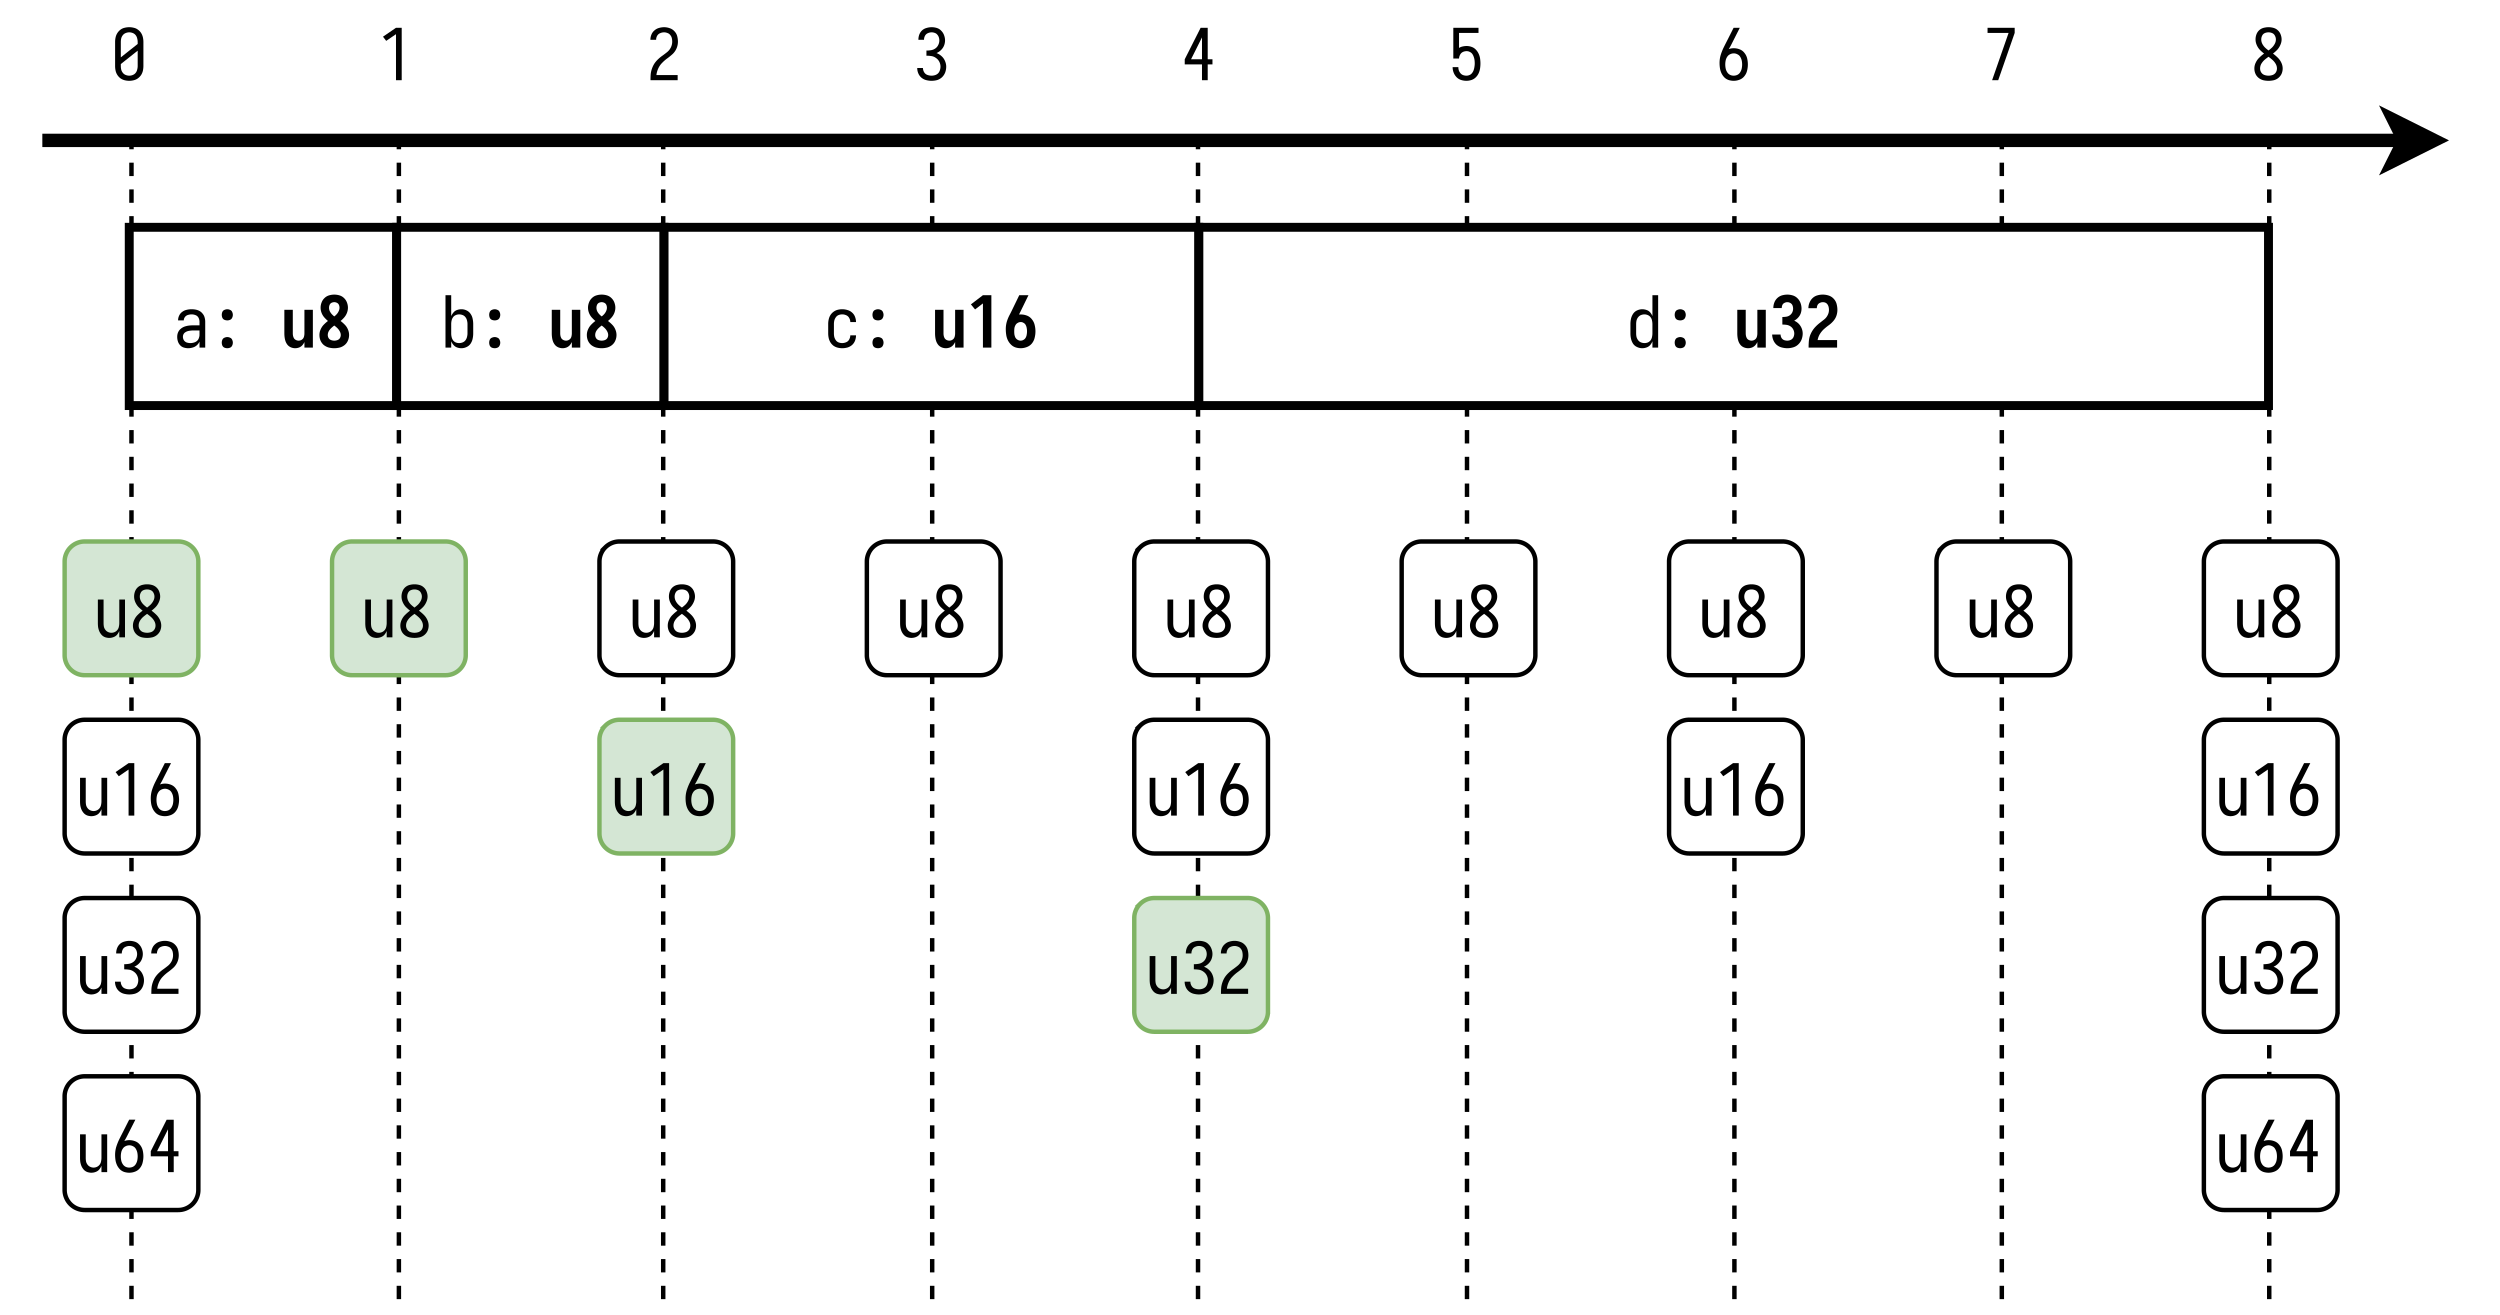 <svg xmlns="http://www.w3.org/2000/svg" xmlns:xlink="http://www.w3.org/1999/xlink" width="537.28" height="282.56" viewBox="0 0 402.96 211.92" version="1.2"><defs><symbol overflow="visible" id="c"><path d="M2.328.094c.238 0 .477-.04.719-.11.25-.07.469-.191.656-.359a1.74 1.74 0 00.438-.594V0h.921v-4.172c0-.226-.03-.453-.093-.672a1.52 1.52 0 00-.297-.593 1.677 1.677 0 00-.5-.454 2.07 2.07 0 00-.64-.234 3.732 3.732 0 00-.657-.063c-.273 0-.54.032-.797.094-.262.055-.5.164-.719.328-.218.157-.386.36-.5.61a1.728 1.728 0 00-.171.765h.921a.9.9 0 01.188-.546.888.888 0 01.484-.329c.196-.062.395-.093.594-.093.219 0 .43.043.64.125a.916.916 0 01.47.421c.1.2.156.415.156.641v.578H3.094c-.242 0-.48.016-.719.047-.23.031-.46.09-.688.172-.218.086-.421.21-.609.375-.18.156-.312.352-.406.578-.086.219-.125.45-.125.688 0 .242.035.48.11.718.07.23.19.438.359.625.164.18.363.305.593.375.227.07.47.11.72.11zm.344-.828c-.2 0-.399-.032-.594-.094a.932.932 0 01-.453-.36 1.073 1.073 0 01-.156-.562.9.9 0 01.093-.406.81.81 0 01.282-.313 1.56 1.56 0 01.39-.187c.145-.04.286-.067.422-.078.145-.02.29-.032.438-.032H4.14v.704c0 .18-.04.359-.11.546-.062.18-.168.329-.312.454a1.37 1.37 0 01-.5.25 1.947 1.947 0 01-.547.078zm0 0"/></symbol><symbol overflow="visible" id="d"><path d="M2.875-4.39c.156 0 .305-.032.453-.094a.613.613 0 00.328-.329 1.045 1.045 0 000-.938.566.566 0 00-.328-.327 1.045 1.045 0 00-.453-.11c-.156 0-.313.04-.469.11a.613.613 0 00-.328.328 1.148 1.148 0 00-.094.453c0 .168.032.328.094.484a.67.67 0 00.328.329c.156.062.313.093.469.093zm0 4.484c.156 0 .305-.032.453-.094a.613.613 0 00.328-.328 1.045 1.045 0 000-.938.566.566 0 00-.328-.328 1.045 1.045 0 00-.453-.11c-.156 0-.313.04-.469.11a.613.613 0 00-.328.328 1.148 1.148 0 00-.094.454c0 .167.032.328.094.484A.67.67 0 002.406 0c.156.063.313.094.469.094zm0 0"/></symbol><symbol overflow="visible" id="h"><path d="M3.25.094c.29 0 .566-.063.828-.188.27-.125.488-.304.656-.547.164-.25.274-.515.329-.796a3.94 3.94 0 00.093-.86v-1.5c0-.289-.031-.578-.093-.86a2.086 2.086 0 00-.329-.78A1.577 1.577 0 004.078-6a1.902 1.902 0 00-.828-.188c-.242 0-.477.043-.703.125a1.239 1.239 0 00-.563.391c-.156.18-.28.375-.375.594v-3.375H.688V0h.921v-1.031c.094.23.22.433.375.61.157.179.344.308.563.39.226.082.46.125.703.125zm-.36-.828c-.199 0-.386-.036-.562-.11a1.093 1.093 0 01-.437-.36 1.578 1.578 0 01-.22-.53 2.508 2.508 0 01-.062-.563v-1.5c0-.187.02-.375.063-.562.039-.188.113-.36.219-.516a.979.979 0 01.437-.36c.176-.081.363-.124.563-.124.187 0 .375.039.562.109.188.074.336.188.453.344.125.156.207.336.25.531.051.188.078.383.078.578v1.5c0 .188-.027.383-.078.578a1.38 1.38 0 01-.25.532.993.993 0 01-.453.343c-.187.074-.375.11-.562.11zm0 0"/></symbol><symbol overflow="visible" id="i"><path d="M2.86.094c.28 0 .554-.04.828-.11.28-.082.53-.218.75-.406.218-.195.378-.43.484-.703.101-.281.156-.566.156-.86h-.922c0 .231-.058.45-.172.657a.93.93 0 01-.484.453 1.587 1.587 0 01-1.234.031.97.97 0 01-.438-.344 1.653 1.653 0 01-.25-.53 2.698 2.698 0 01-.062-.579v-1.5c0-.187.02-.375.062-.562.05-.196.133-.375.25-.532a.979.979 0 01.438-.359c.187-.07.382-.11.593-.11.22 0 .43.048.641.141a.946.946 0 01.484.453c.114.2.172.414.172.641h.922c0-.281-.055-.555-.156-.828a1.686 1.686 0 00-.484-.703 1.806 1.806 0 00-.75-.407 2.945 2.945 0 00-1.578-.031 1.888 1.888 0 00-.672.328c-.2.149-.368.329-.5.547-.125.211-.215.438-.266.688a3.303 3.303 0 00-.078.734v1.5c0 .242.023.485.078.735.05.242.14.468.265.687.133.219.301.406.5.563.208.148.43.25.672.312.239.063.489.094.75.094zm0 0"/></symbol><symbol overflow="visible" id="l"><path d="M2.5.094c.238 0 .473-.043.703-.125.227-.082.422-.211.578-.39.156-.177.274-.38.36-.61V0h.921v-8.453h-.921v3.375a2.013 2.013 0 00-.36-.594 1.243 1.243 0 00-.578-.39 2.085 2.085 0 00-.703-.125c-.281 0-.559.062-.828.187a1.53 1.53 0 00-.656.563c-.157.242-.266.5-.329.78-.062.282-.093.571-.093.86v1.5c0 .293.031.578.094.86.062.28.171.546.328.796.164.243.382.422.656.547.27.125.547.188.828.188zm.36-.828c-.188 0-.376-.036-.563-.11a1.081 1.081 0 01-.453-.344 1.544 1.544 0 01-.266-.53 2.698 2.698 0 01-.062-.579v-1.5c0-.195.02-.39.062-.578.05-.195.14-.375.266-.531.125-.157.273-.27.453-.344.187-.07.375-.11.562-.11.196 0 .383.044.563.126.176.074.32.195.437.359.114.156.188.328.22.516.038.187.062.375.062.562v1.5c0 .188-.024.375-.063.563a1.314 1.314 0 01-.219.53 1.148 1.148 0 01-.437.36c-.18.074-.367.11-.563.11zm0 0"/></symbol><symbol overflow="visible" id="o"><path d="M2.875.094c.25 0 .492-.032.734-.094a1.86 1.86 0 00.672-.313 2.14 2.14 0 00.516-.546 2.28 2.28 0 00.281-.688c.05-.25.078-.5.078-.75v-3.86c0-.25-.027-.491-.078-.734a2.288 2.288 0 00-.281-.703 1.913 1.913 0 00-.516-.547 1.634 1.634 0 00-.672-.312 2.912 2.912 0 00-.734-.094c-.25 0-.5.031-.75.094a1.732 1.732 0 00-.672.312 2.109 2.109 0 00-.781 1.25 3.303 3.303 0 00-.078.735v3.86c0 .25.023.5.078.75a2.097 2.097 0 00.781 1.234c.207.148.43.25.672.312.25.063.5.094.75.094zm0-.828c-.188 0-.375-.036-.563-.11a1.08 1.08 0 01-.468-.344 1.39 1.39 0 01-.266-.53 2.698 2.698 0 01-.062-.579v-.312l2.718-2.157v2.47c0 .187-.027.382-.078.577a1.26 1.26 0 01-.25.532 1.08 1.08 0 01-.469.343c-.18.074-.367.11-.562.11zm-1.36-2.954v-2.468c0-.196.02-.39.063-.578.05-.196.14-.375.266-.532.125-.156.281-.27.468-.343.188-.07.376-.11.563-.11.195 0 .383.04.563.11.187.074.343.187.468.343.125.157.207.336.25.532.051.187.078.382.078.578v.312zm0 0"/></symbol><symbol overflow="visible" id="p"><path d="M2.766 0h.921v-8.453h-.921L.672-7.016l.515.672 1.579-1.078zm0 0"/></symbol><symbol overflow="visible" id="q"><path d="M.688 0h4.375v-.828H1.64c.039-.363.14-.719.296-1.063.157-.343.364-.644.625-.906.258-.27.54-.515.844-.734.301-.219.586-.453.86-.703a2.749 2.749 0 00.843-1.985 3.34 3.34 0 00-.125-.906 1.772 1.772 0 00-.453-.781 1.737 1.737 0 00-.765-.485 2.67 2.67 0 00-.875-.156c-.282 0-.563.043-.844.125-.274.074-.516.211-.735.406a1.675 1.675 0 00-.484.688 2.148 2.148 0 00-.156.812h.922c0-.218.05-.425.156-.625a.943.943 0 01.484-.437c.207-.094.426-.14.657-.14.175 0 .351.038.53.109a.912.912 0 01.454.328c.125.148.207.312.25.5.04.18.063.367.063.562 0 .313-.07.617-.204.907a2.292 2.292 0 01-.562.734c-.242.2-.492.39-.75.578-.262.18-.508.375-.735.594a4.02 4.02 0 00-.609.703 3.822 3.822 0 00-.406.844 3.763 3.763 0 00-.203.906c-.024.312-.031.625-.031.937zm0 0"/></symbol><symbol overflow="visible" id="r"><path d="M2.89.094c.32 0 .63-.043.922-.125.29-.094.551-.25.782-.469.226-.227.394-.488.5-.781.101-.29.156-.594.156-.907 0-.312-.07-.617-.203-.921a2.096 2.096 0 00-.563-.782 2.415 2.415 0 00-.796-.484 2.46 2.46 0 00.703-.469 2.13 2.13 0 00.5-.718 2.28 2.28 0 00.171-.86c0-.281-.054-.555-.156-.828a1.917 1.917 0 00-.453-.719 1.57 1.57 0 00-.719-.453 2.857 2.857 0 00-.828-.125c-.273 0-.547.043-.828.125a1.724 1.724 0 00-.719.39c-.199.188-.351.419-.453.688-.094.262-.14.528-.14.797v.031h.906v-.015c0-.219.05-.426.156-.625a.899.899 0 01.453-.422 1.432 1.432 0 011.125-.047c.164.055.301.148.406.281.114.125.196.274.25.438a1.596 1.596 0 01-.094 1.219c-.105.23-.261.417-.468.562-.21.148-.438.242-.688.281-.25.043-.5.063-.75.063v.828c.27 0 .54.023.813.062.27.043.516.149.734.313.227.156.407.36.532.61.125.25.187.507.187.765 0 .2-.031.39-.094.578a1.247 1.247 0 01-.28.5 1.215 1.215 0 01-.485.297 1.828 1.828 0 01-.578.094c-.23 0-.461-.04-.688-.125a.989.989 0 01-.515-.438 1.335 1.335 0 01-.188-.672H.578c0 .293.055.578.172.86.113.273.285.507.516.703.226.187.484.32.765.39.29.07.578.11.86.11zm0 0"/></symbol><symbol overflow="visible" id="s"><path d="M1.61-3.375l1.765-3.531v3.531zM3.374 0h.922v-2.547h.766v-.828h-.766v-5.078h-1.14L.593-3.375v.828h2.781zm0 0"/></symbol><symbol overflow="visible" id="t"><path d="M2.89.094c.27 0 .536-.043.797-.125.258-.082.489-.219.688-.406a2.2 2.2 0 00.484-.672c.114-.25.192-.508.235-.782.039-.27.062-.539.062-.812 0-.27-.023-.54-.062-.813a2.854 2.854 0 00-.235-.765 2.42 2.42 0 00-.468-.672 1.638 1.638 0 00-.672-.422 2.31 2.31 0 00-.781-.14c-.22 0-.438.027-.657.077a1.67 1.67 0 00-.578.235v-2.422h3.14v-.828H.782V-3.5h.922c.008-.207.067-.41.172-.61a.987.987 0 01.438-.437c.195-.094.406-.14.624-.14.176 0 .344.042.5.125.165.074.301.183.407.328.101.148.18.308.234.484.063.168.102.34.125.516.02.168.031.34.031.515 0 .188-.015.371-.046.547-.024.18-.063.356-.125.531a1.511 1.511 0 01-.25.47.95.95 0 01-.407.327c-.168.074-.34.11-.515.11a1.57 1.57 0 01-.532-.094.98.98 0 01-.421-.297 1.428 1.428 0 01-.266-.453 1.768 1.768 0 01-.078-.531H.672c0 .293.05.578.156.859.102.273.254.516.453.734.207.22.453.375.735.47.289.093.582.14.875.14zm0 0"/></symbol><symbol overflow="visible" id="u"><path d="M2.875.094c.332 0 .656-.063.969-.188.312-.125.566-.316.765-.578.207-.258.348-.55.422-.875.082-.32.125-.648.125-.984 0-.332-.039-.656-.11-.969a2.195 2.195 0 00-.421-.875c-.2-.27-.453-.469-.766-.594a2.59 2.59 0 00-1.375-.156 2.157 2.157 0 00-.406.11c.219-.352.414-.72.594-1.094l1.187-2.344h-1l-1 1.984c-.199.387-.398.778-.593 1.172A8.798 8.798 0 00.78-4.078c-.125.43-.187.86-.187 1.297 0 .273.02.547.062.828.04.273.117.539.235.797.113.25.27.48.468.687.196.2.43.344.704.438.269.082.539.125.812.125zm0-.828c-.219 0-.422-.047-.61-.141a1.188 1.188 0 01-.453-.438 1.686 1.686 0 01-.234-.593 3.181 3.181 0 010-1.266c.04-.207.117-.398.234-.578.114-.188.266-.328.454-.422.195-.101.406-.156.625-.156.207 0 .406.055.593.156.196.094.348.234.454.422.113.188.19.387.234.594.039.199.062.406.062.625 0 .21-.023.418-.062.625a1.85 1.85 0 01-.234.593 1.088 1.088 0 01-.454.438c-.187.094-.39.14-.609.14zm0 0"/></symbol><symbol overflow="visible" id="v"><path d="M1.422 0h.984l2.656-7.625v-.828H.688v.828h3.391zm0 0"/></symbol><symbol overflow="visible" id="w"><path d="M2.875.094c.281 0 .563-.032.844-.094a1.887 1.887 0 001.265-1.047c.114-.27.172-.55.172-.844 0-.32-.074-.632-.218-.937a2.767 2.767 0 00-.579-.813 7.152 7.152 0 00-.765-.656c.25-.187.476-.39.687-.61.207-.226.375-.488.5-.78.133-.29.203-.586.203-.891 0-.27-.054-.535-.156-.797a1.668 1.668 0 00-.453-.672 1.644 1.644 0 00-.703-.39 3.063 3.063 0 00-.797-.11c-.273 0-.543.04-.813.11a1.74 1.74 0 00-.703.39c-.199.188-.343.414-.437.672-.094.262-.14.527-.14.797 0 .305.062.601.187.89.125.293.289.555.5.782.218.218.445.422.687.61-.273.198-.527.417-.765.655-.243.23-.434.5-.579.813a2.113 2.113 0 00-.218.937c0 .293.054.575.172.844.113.262.285.484.515.672.227.18.477.305.75.375.281.063.563.094.844.094zm0-.828c-.219 0-.438-.036-.656-.11a1.046 1.046 0 01-.516-.406 1.168 1.168 0 01-.187-.64c0-.27.066-.524.203-.766.144-.239.316-.446.515-.625.207-.176.422-.344.641-.5.219.156.426.324.625.5.207.18.379.386.516.625.144.242.218.496.218.765 0 .23-.062.446-.187.641a1.046 1.046 0 01-.516.406c-.219.074-.437.11-.656.11zm0-4.063a5.42 5.42 0 01-.563-.469 2.311 2.311 0 01-.437-.593 1.547 1.547 0 01-.172-.72c0-.206.047-.405.14-.593a.853.853 0 01.423-.422 1.56 1.56 0 01.609-.125c.207 0 .406.043.594.125a.853.853 0 01.437.422c.102.188.156.387.156.594 0 .25-.062.492-.187.719a2.509 2.509 0 01-.438.593c-.18.168-.367.325-.562.47zm0 0"/></symbol><symbol overflow="visible" id="x"><path d="M2.516.094c.238 0 .468-.043.687-.125.227-.082.422-.211.578-.39.156-.188.274-.392.36-.61V0h.921v-6.094h-.921v3.797c0 .188-.024.375-.063.563-.031.187-.105.359-.219.515a1.148 1.148 0 01-.437.36c-.18.086-.36.125-.547.125a1.23 1.23 0 01-.547-.125 1.093 1.093 0 01-.437-.36 1.288 1.288 0 01-.235-.515 3.416 3.416 0 01-.047-.563v-3.797H.688v3.797c0 .23.015.461.046.688.04.218.102.433.188.64.094.211.219.403.375.578.156.168.344.293.562.375.22.07.438.11.657.11zm0 0"/></symbol><symbol overflow="visible" id="f"><path d="M2.328.094c.207 0 .41-.04.61-.11.207-.082.382-.203.53-.359.145-.164.259-.344.345-.531V0h1.359v-6.094h-1.36v3.797c0 .137-.015.277-.046.422a1.015 1.015 0 01-.157.39.839.839 0 01-.328.266.9.9 0 01-.406.094.95.95 0 01-.406-.094.787.787 0 01-.328-.265 1.342 1.342 0 01-.157-.391 1.994 1.994 0 01-.046-.422v-3.797H.577v3.797c0 .219.016.445.047.672.031.219.082.434.156.64.082.212.196.403.344.579.156.168.336.293.547.375.207.082.426.125.656.125zm0 0"/></symbol><symbol overflow="visible" id="g"><path d="M2.875.094c.3 0 .598-.04.89-.11.29-.082.551-.218.782-.406.238-.195.414-.437.531-.719a2.223 2.223 0 000-1.78 2.28 2.28 0 00-.5-.767 5.865 5.865 0 00-.687-.609c.218-.176.414-.367.593-.578.188-.219.332-.46.438-.734a2.34 2.34 0 00.156-.829c0-.28-.055-.554-.156-.828a1.914 1.914 0 00-.469-.718 1.766 1.766 0 00-.734-.438 2.922 2.922 0 00-1.688 0c-.281.086-.527.23-.734.438-.211.199-.367.437-.469.718a2.272 2.272 0 000 1.657c.102.273.25.515.438.734.187.21.382.402.593.578-.242.18-.468.383-.687.61-.211.218-.375.476-.5.765a2.169 2.169 0 00-.188.89c0 .305.055.602.172.891.125.282.301.524.531.72.239.187.504.323.797.405.29.07.586.11.891.11zm0-1.219c-.168 0-.34-.031-.516-.094a.756.756 0 01-.39-.312.95.95 0 01-.14-.5c0-.207.05-.41.155-.61a2.3 2.3 0 01.407-.515c.156-.145.316-.281.484-.406a4.1 4.1 0 01.484.406c.157.148.286.32.391.515.113.2.172.403.172.61a.95.95 0 01-.14.5.772.772 0 01-.391.312c-.168.063-.34.094-.516.094zm0-3.906a3.032 3.032 0 01-.422-.39 2.18 2.18 0 01-.312-.47 1.395 1.395 0 01-.11-.546c0-.157.031-.305.094-.454a.658.658 0 01.297-.328c.144-.07.297-.11.453-.11.156 0 .3.04.438.11.144.074.25.184.312.328.063.149.094.297.094.454 0 .187-.043.37-.125.546a1.861 1.861 0 01-.297.47 2.352 2.352 0 01-.422.39zm0 0"/></symbol><symbol overflow="visible" id="j"><path d="M2.547 0h1.36v-8.453h-1.36L.609-6.97l.672.813 1.266-.969zm0 0"/></symbol><symbol overflow="visible" id="k"><path d="M2.875.094c.344 0 .676-.063 1-.188.332-.125.61-.32.828-.594.219-.28.363-.585.438-.921a4.199 4.199 0 000-2.031 2.198 2.198 0 00-.438-.907 1.796 1.796 0 00-.797-.61 2.752 2.752 0 00-1-.187H2.61c.04-.062.079-.129.11-.203.031-.07.066-.144.11-.219L4.14-8.453H2.656L1.61-6.297c-.168.356-.343.711-.53 1.063-.18.343-.325.703-.438 1.078A4.256 4.256 0 00.484-3c0 .305.02.602.063.89.039.294.117.575.234.844.125.274.29.516.5.735.207.219.453.383.735.484.28.094.566.14.859.14zm0-1.219a.926.926 0 01-.484-.14.961.961 0 01-.36-.36 1.949 1.949 0 01-.156-.484 4 4 0 01-.031-.532c0-.164.008-.332.031-.5.031-.175.086-.336.172-.484a.862.862 0 01.36-.36.926.926 0 01.484-.14c.164 0 .32.047.468.14.157.087.27.204.344.36.082.156.133.32.156.484.032.168.047.336.047.5 0 .18-.015.356-.047.532a1.466 1.466 0 01-.156.484.867.867 0 01-.344.36.887.887 0 01-.484.14zm0 0"/></symbol><symbol overflow="visible" id="m"><path d="M2.89.094c.32 0 .641-.047.954-.14.32-.095.597-.255.828-.485.238-.227.414-.492.531-.797.113-.313.172-.629.172-.953a2.29 2.29 0 00-.656-1.578A2.355 2.355 0 004-4.344c.238-.125.445-.285.625-.484.188-.195.328-.422.422-.672.094-.258.14-.523.14-.797 0-.289-.054-.582-.156-.875a2.077 2.077 0 00-.484-.766 1.797 1.797 0 00-.75-.468 2.95 2.95 0 00-.906-.14c-.282 0-.57.042-.86.124A1.915 1.915 0 00.797-7.25a2.475 2.475 0 00-.156.875H2c0-.176.031-.336.094-.484.07-.157.18-.27.328-.344.156-.082.312-.125.469-.125a.96.96 0 01.5.14.758.758 0 01.343.391c.063.168.094.34.094.516 0 .21-.047.414-.14.61a1.265 1.265 0 01-.97.687c-.21.03-.417.046-.624.046v1.22c.219 0 .441.015.672.046.226.031.437.11.625.235.195.124.347.292.453.5a1.372 1.372 0 01.047 1.234.919.919 0 01-.407.437c-.187.094-.386.141-.593.141a1.57 1.57 0 01-.532-.094.859.859 0 01-.406-.36 1.06 1.06 0 01-.14-.53H.452c.008.312.07.617.188.906.125.293.3.543.53.75.24.2.509.34.813.422.301.082.602.125.907.125zm0 0"/></symbol><symbol overflow="visible" id="n"><path d="M.578 0h4.594v-1.219h-3.14c.062-.332.175-.644.343-.937.176-.29.383-.551.625-.781.25-.227.508-.442.781-.641.281-.195.531-.422.75-.672.227-.25.399-.531.516-.844.113-.32.172-.648.172-.984 0-.32-.043-.64-.125-.953a1.96 1.96 0 00-.469-.844 1.88 1.88 0 00-.797-.516 3.083 3.083 0 00-1.844-.03c-.293.085-.546.23-.765.437a2.09 2.09 0 00-.5.75 2.254 2.254 0 00-.172.875h1.36c0-.176.034-.344.109-.5a.766.766 0 01.359-.344c.164-.082.332-.125.5-.125.156 0 .3.031.438.094a.796.796 0 01.328.296c.082.125.14.266.171.422.032.149.047.293.047.438 0 .305-.074.59-.218.86-.137.273-.325.5-.563.687-.242.187-.48.375-.719.562-.242.188-.464.39-.671.61a4.06 4.06 0 00-.922 1.546c-.086.293-.137.59-.157.891-.023.305-.03.606-.03.906zm0 0"/></symbol><clipPath id="a"><path d="M0 0h402.96v211.918H0zm0 0"/></clipPath><clipPath id="b"><path d="M355 0h47.96v57H355zm0 0"/></clipPath></defs><g clip-path="url(#a)"><path d="M0 0h403v211.918H0zm0 0" fill="#fff"/></g><path d="M365.406 209.402v-2.156h.719v2.156m-.719-4.312v-2.152h.719v2.152m-.719-4.309v-2.156h.719v2.156m-.719-4.308v-2.157h.719v2.157m-.719-4.313v-2.152h.719v2.152m-.719-4.308v-2.157h.719v2.157m-.719-4.313v-2.152h.719v2.152m-.719-4.309v-2.156h.719v2.156m-.719-4.308v-2.156h.719v2.156m-.719-4.313v-2.156h.719v2.156m-.719-4.308v-2.156h.719v2.156m-.719-4.313v-2.152h.719v2.152m-.719-4.308v-2.157h.719v2.157m-.719-4.309v-2.156h.719v2.156m-.719-4.312v-2.157h.719v2.157m-.719-4.309v-2.156h.719v2.156m-.719-4.313v-2.152h.719v2.152m-.719-4.308v-2.156h.719v2.156m-.719-4.313v-2.152h.719v2.152m-.719-4.308v-2.156h.719v2.156m-.719-4.309v-2.156h.719v2.156m-.719-4.312v-2.153h.719v2.153m-.719-4.309v-2.156h.719v2.156m-.719-4.312v-2.153h.719v2.153m-.719-4.309v-2.156h.719v2.156m-.719-4.309v-2.156h.719v2.156m-.719-4.312V95.18h.719v2.156m-.719-4.309v-2.156h.719v2.156m-.719-4.312v-2.153h.719v2.153m-.719-4.309V82.25h.719v2.156m-.719-4.308V77.94h.719v2.157m-.719-4.313V73.63h.719v2.156m-.719-4.308V69.32h.719v2.157m-.719-4.313v-2.152h.719v2.152m-.719-4.309V60.7h.719v2.156m-.719-4.312v-2.152h.719v2.152m-.719-4.309v-2.156h.719v2.156m-.719-4.308V47.77h.719v2.156m-.719-4.313v-2.152h.719v2.152m-.719-4.308v-2.157h.719v2.157m-.719-4.313V34.84h.719v2.152m-.719-4.308v-2.157h.719v2.157m-.719-4.309v-2.156h.719v2.156m-.719-4.313V22.63h.719v1.433M322.3 209.402v-2.156h.72v2.156m-.72-4.312v-2.152h.72v2.152m-.72-4.309v-2.156h.72v2.156m-.72-4.308v-2.157h.72v2.157m-.72-4.313v-2.152h.72v2.152m-.72-4.308v-2.157h.72v2.157m-.72-4.313v-2.152h.72v2.152m-.72-4.309v-2.156h.72v2.156m-.72-4.308v-2.156h.72v2.156m-.72-4.313v-2.156h.72v2.156m-.72-4.308v-2.156h.72v2.156m-.72-4.313v-2.152h.72v2.152m-.72-4.308v-2.157h.72v2.157m-.72-4.309v-2.156h.72v2.156m-.72-4.312v-2.157h.72v2.157m-.72-4.309v-2.156h.72v2.156m-.72-4.313v-2.152h.72v2.152m-.72-4.308v-2.156h.72v2.156m-.72-4.313v-2.152h.72v2.152m-.72-4.308v-2.156h.72v2.156m-.72-4.309v-2.156h.72v2.156m-.72-4.312v-2.153h.72v2.153m-.72-4.309v-2.156h.72v2.156m-.72-4.312v-2.153h.72v2.153m-.72-4.309v-2.156h.72v2.156m-.72-4.309v-2.156h.72v2.156m-.72-4.312V95.18h.72v2.156m-.72-4.309v-2.156h.72v2.156m-.72-4.312v-2.153h.72v2.153m-.72-4.309V82.25h.72v2.156m-.72-4.308V77.94h.72v2.157m-.72-4.313V73.63h.72v2.156m-.72-4.308V69.32h.72v2.157m-.72-4.313v-2.152h.72v2.152m-.72-4.309V60.7h.72v2.156m-.72-4.312v-2.152h.72v2.152m-.72-4.309v-2.156h.72v2.156m-.72-4.308V47.77h.72v2.156m-.72-4.313v-2.152h.72v2.152m-.72-4.308v-2.157h.72v2.157m-.72-4.313V34.84h.72v2.152m-.72-4.308v-2.157h.72v2.157m-.72-4.309v-2.156h.72v2.156m-.72-4.313V22.63h.72v1.433M279.2 209.402v-2.156h.718v2.156m-.719-4.312v-2.152h.719v2.152m-.719-4.309v-2.156h.719v2.156m-.719-4.308v-2.157h.719v2.157m-.719-4.313v-2.152h.719v2.152m-.719-4.308v-2.157h.719v2.157m-.719-4.313v-2.152h.719v2.152m-.719-4.309v-2.156h.719v2.156m-.719-4.308v-2.156h.719v2.156m-.719-4.313v-2.156h.719v2.156m-.719-4.308v-2.156h.719v2.156m-.719-4.313v-2.152h.719v2.152m-.719-4.308v-2.157h.719v2.157m-.719-4.309v-2.156h.719v2.156m-.719-4.312v-2.157h.719v2.157m-.719-4.309v-2.156h.719v2.156m-.719-4.313v-2.152h.719v2.152m-.719-4.308v-2.156h.719v2.156m-.719-4.313v-2.152h.719v2.152m-.719-4.308v-2.156h.719v2.156m-.719-4.309v-2.156h.719v2.156m-.719-4.312v-2.153h.719v2.153m-.719-4.309v-2.156h.719v2.156m-.719-4.312v-2.153h.719v2.153m-.719-4.309v-2.156h.719v2.156m-.719-4.309v-2.156h.719v2.156m-.719-4.312V95.18h.719v2.156m-.719-4.309v-2.156h.719v2.156m-.719-4.312v-2.153h.719v2.153m-.719-4.309V82.25h.719v2.156m-.719-4.308V77.94h.719v2.157m-.719-4.313V73.63h.719v2.156m-.719-4.308V69.32h.719v2.157m-.719-4.313v-2.152h.719v2.152m-.719-4.309V60.7h.719v2.156m-.719-4.312v-2.152h.719v2.152m-.719-4.309v-2.156h.719v2.156m-.719-4.308V47.77h.719v2.156m-.719-4.313v-2.152h.719v2.152m-.719-4.308v-2.157h.719v2.157m-.719-4.313V34.84h.719v2.152m-.719-4.308v-2.157h.719v2.157m-.719-4.309v-2.156h.719v2.156m-.719-4.313V22.63h.719v1.433M236.098 209.402v-2.156h.718v2.156m-.718-4.312v-2.152h.718v2.152m-.718-4.309v-2.156h.718v2.156m-.718-4.308v-2.157h.718v2.157m-.718-4.313v-2.152h.718v2.152m-.718-4.308v-2.157h.718v2.157m-.718-4.313v-2.152h.718v2.152m-.718-4.309v-2.156h.718v2.156m-.718-4.308v-2.156h.718v2.156m-.718-4.313v-2.156h.718v2.156m-.718-4.308v-2.156h.718v2.156m-.718-4.313v-2.152h.718v2.152m-.718-4.308v-2.157h.718v2.157m-.718-4.309v-2.156h.718v2.156m-.718-4.312v-2.157h.718v2.157m-.718-4.309v-2.156h.718v2.156m-.718-4.313v-2.152h.718v2.152m-.718-4.308v-2.156h.718v2.156m-.718-4.313v-2.152h.718v2.152m-.718-4.308v-2.156h.718v2.156m-.718-4.309v-2.156h.718v2.156m-.718-4.312v-2.153h.718v2.153m-.718-4.309v-2.156h.718v2.156m-.718-4.312v-2.153h.718v2.153m-.718-4.309v-2.156h.718v2.156m-.718-4.309v-2.156h.718v2.156m-.718-4.312V95.18h.718v2.156m-.718-4.309v-2.156h.718v2.156m-.718-4.312v-2.153h.718v2.153m-.718-4.309V82.25h.718v2.156m-.718-4.308V77.94h.718v2.157m-.718-4.313V73.63h.718v2.156m-.718-4.308V69.32h.718v2.157m-.718-4.313v-2.152h.718v2.152m-.718-4.309V60.7h.718v2.156m-.718-4.312v-2.152h.718v2.152m-.718-4.309v-2.156h.718v2.156m-.718-4.308V47.77h.718v2.156m-.718-4.313v-2.152h.718v2.152m-.718-4.308v-2.157h.718v2.157m-.718-4.313V34.84h.718v2.152m-.718-4.308v-2.157h.718v2.157m-.718-4.309v-2.156h.718v2.156m-.718-4.313V22.63h.718v1.433M63.934 209.402v-2.156h.718v2.156m-.718-4.312v-2.152h.718v2.152m-.718-4.309v-2.156h.718v2.156m-.718-4.308v-2.157h.718v2.157m-.718-4.313v-2.152h.718v2.152m-.718-4.308v-2.157h.718v2.157m-.718-4.313v-2.152h.718v2.152m-.718-4.309v-2.156h.718v2.156m-.718-4.308v-2.156h.718v2.156m-.718-4.313v-2.156h.718v2.156m-.718-4.308v-2.156h.718v2.156m-.718-4.313v-2.152h.718v2.152m-.718-4.308v-2.157h.718v2.157m-.718-4.309v-2.156h.718v2.156m-.718-4.312v-2.157h.718v2.157m-.718-4.309v-2.156h.718v2.156m-.718-4.313v-2.152h.718v2.152m-.718-4.308v-2.156h.718v2.156m-.718-4.313v-2.152h.718v2.152m-.718-4.308v-2.156h.718v2.156m-.718-4.309v-2.156h.718v2.156m-.718-4.312v-2.153h.718v2.153m-.718-4.309v-2.156h.718v2.156m-.718-4.312v-2.153h.718v2.153m-.718-4.309v-2.156h.718v2.156m-.718-4.309v-2.156h.718v2.156m-.718-4.312V95.18h.718v2.156m-.718-4.309v-2.156h.718v2.156m-.718-4.312v-2.153h.718v2.153m-.718-4.309V82.25h.718v2.156m-.718-4.308V77.94h.718v2.157m-.718-4.313V73.63h.718v2.156m-.718-4.308V69.32h.718v2.157m-.718-4.313v-2.152h.718v2.152m-.718-4.309V60.7h.718v2.156m-.718-4.312v-2.152h.718v2.152m-.718-4.309v-2.156h.718v2.156m-.718-4.308V47.77h.718v2.156m-.718-4.313v-2.152h.718v2.152m-.718-4.308v-2.157h.718v2.157m-.718-4.313V34.84h.718v2.152m-.718-4.308v-2.157h.718v2.157m-.718-4.309v-2.156h.718v2.156m-.718-4.313V22.63h.718v1.433M106.54 209.402v-2.156h.718v2.156m-.719-4.312v-2.152h.719v2.152m-.719-4.309v-2.156h.719v2.156m-.719-4.308v-2.157h.719v2.157m-.719-4.313v-2.152h.719v2.152m-.719-4.308v-2.157h.719v2.157m-.719-4.313v-2.152h.719v2.152m-.719-4.309v-2.156h.719v2.156m-.719-4.308v-2.156h.719v2.156m-.719-4.313v-2.156h.719v2.156m-.719-4.308v-2.156h.719v2.156m-.719-4.313v-2.152h.719v2.152m-.719-4.308v-2.157h.719v2.157m-.719-4.309v-2.156h.719v2.156m-.719-4.312v-2.157h.719v2.157m-.719-4.309v-2.156h.719v2.156m-.719-4.313v-2.152h.719v2.152m-.719-4.308v-2.156h.719v2.156m-.719-4.313v-2.152h.719v2.152m-.719-4.308v-2.156h.719v2.156m-.719-4.309v-2.156h.719v2.156m-.719-4.312v-2.153h.719v2.153m-.719-4.309v-2.156h.719v2.156m-.719-4.312v-2.153h.719v2.153m-.719-4.309v-2.156h.719v2.156m-.719-4.309v-2.156h.719v2.156m-.719-4.312V95.18h.719v2.156m-.719-4.309v-2.156h.719v2.156m-.719-4.312v-2.153h.719v2.153m-.719-4.309V82.25h.719v2.156m-.719-4.308V77.94h.719v2.157m-.719-4.313V73.63h.719v2.156m-.719-4.308V69.32h.719v2.157m-.719-4.313v-2.152h.719v2.152m-.719-4.309V60.7h.719v2.156m-.719-4.312v-2.152h.719v2.152m-.719-4.309v-2.156h.719v2.156m-.719-4.308V47.77h.719v2.156m-.719-4.313v-2.152h.719v2.152m-.719-4.308v-2.157h.719v2.157m-.719-4.313V34.84h.719v2.152m-.719-4.308v-2.157h.719v2.157m-.719-4.309v-2.156h.719v2.156m-.719-4.313V22.63h.719v1.433M149.895 209.402v-2.156h.718v2.156m-.718-4.312v-2.152h.718v2.152m-.718-4.309v-2.156h.718v2.156m-.718-4.308v-2.157h.718v2.157m-.718-4.313v-2.152h.718v2.152m-.718-4.308v-2.157h.718v2.157m-.718-4.313v-2.152h.718v2.152m-.718-4.309v-2.156h.718v2.156m-.718-4.308v-2.156h.718v2.156m-.718-4.313v-2.156h.718v2.156m-.718-4.308v-2.156h.718v2.156m-.718-4.313v-2.152h.718v2.152m-.718-4.308v-2.157h.718v2.157m-.718-4.309v-2.156h.718v2.156m-.718-4.312v-2.157h.718v2.157m-.718-4.309v-2.156h.718v2.156m-.718-4.313v-2.152h.718v2.152m-.718-4.308v-2.156h.718v2.156m-.718-4.313v-2.152h.718v2.152m-.718-4.308v-2.156h.718v2.156m-.718-4.309v-2.156h.718v2.156m-.718-4.312v-2.153h.718v2.153m-.718-4.309v-2.156h.718v2.156m-.718-4.312v-2.153h.718v2.153m-.718-4.309v-2.156h.718v2.156m-.718-4.309v-2.156h.718v2.156m-.718-4.312V95.18h.718v2.156m-.718-4.309v-2.156h.718v2.156m-.718-4.312v-2.153h.718v2.153m-.718-4.309V82.25h.718v2.156m-.718-4.308V77.94h.718v2.157m-.718-4.313V73.63h.718v2.156m-.718-4.308V69.32h.718v2.157m-.718-4.313v-2.152h.718v2.152m-.718-4.309V60.7h.718v2.156m-.718-4.312v-2.152h.718v2.152m-.718-4.309v-2.156h.718v2.156m-.718-4.308V47.77h.718v2.156m-.718-4.313v-2.152h.718v2.152m-.718-4.308v-2.157h.718v2.157m-.718-4.313V34.84h.718v2.152m-.718-4.308v-2.157h.718v2.157m-.718-4.309v-2.156h.718v2.156m-.718-4.313V22.63h.718v1.433M192.742 209.402v-2.156h.719v2.156m-.719-4.312v-2.152h.719v2.152m-.719-4.309v-2.156h.719v2.156m-.719-4.308v-2.157h.719v2.157m-.719-4.313v-2.152h.719v2.152m-.719-4.308v-2.157h.719v2.157m-.719-4.313v-2.152h.719v2.152m-.719-4.309v-2.156h.719v2.156m-.719-4.308v-2.156h.719v2.156m-.719-4.313v-2.156h.719v2.156m-.719-4.308v-2.156h.719v2.156m-.719-4.313v-2.152h.719v2.152m-.719-4.308v-2.157h.719v2.157m-.719-4.309v-2.156h.719v2.156m-.719-4.312v-2.157h.719v2.157m-.719-4.309v-2.156h.719v2.156m-.719-4.313v-2.152h.719v2.152m-.719-4.308v-2.156h.719v2.156m-.719-4.313v-2.152h.719v2.152m-.719-4.308v-2.156h.719v2.156m-.719-4.309v-2.156h.719v2.156m-.719-4.312v-2.153h.719v2.153m-.719-4.309v-2.156h.719v2.156m-.719-4.312v-2.153h.719v2.153m-.719-4.309v-2.156h.719v2.156m-.719-4.309v-2.156h.719v2.156m-.719-4.312V95.18h.719v2.156m-.719-4.309v-2.156h.719v2.156m-.719-4.312v-2.153h.719v2.153m-.719-4.309V82.25h.719v2.156m-.719-4.308V77.94h.719v2.157m-.719-4.313V73.63h.719v2.156m-.719-4.308V69.32h.719v2.157m-.719-4.313v-2.152h.719v2.152m-.719-4.309V60.7h.719v2.156m-.719-4.312v-2.152h.719v2.152m-.719-4.309v-2.156h.719v2.156m-.719-4.308V47.77h.719v2.156m-.719-4.313v-2.152h.719v2.152m-.719-4.308v-2.157h.719v2.157m-.719-4.313V34.84h.719v2.152m-.719-4.308v-2.157h.719v2.157m-.719-4.309v-2.156h.719v2.156m-.719-4.313V22.63h.719v1.433M20.832 209.402v-2.156h.719v2.156m-.719-4.312v-2.152h.719v2.152m-.719-4.309v-2.156h.719v2.156m-.719-4.308v-2.157h.719v2.157m-.719-4.313v-2.152h.719v2.152m-.719-4.308v-2.157h.719v2.157m-.719-4.313v-2.152h.719v2.152m-.719-4.309v-2.156h.719v2.156m-.719-4.308v-2.156h.719v2.156m-.719-4.313v-2.156h.719v2.156m-.719-4.308v-2.156h.719v2.156m-.719-4.313v-2.152h.719v2.152m-.719-4.308v-2.157h.719v2.157m-.719-4.309v-2.156h.719v2.156m-.719-4.312v-2.157h.719v2.157m-.719-4.309v-2.156h.719v2.156m-.719-4.313v-2.152h.719v2.152m-.719-4.308v-2.156h.719v2.156m-.719-4.313v-2.152h.719v2.152m-.719-4.308v-2.156h.719v2.156m-.719-4.309v-2.156h.719v2.156m-.719-4.312v-2.153h.719v2.153m-.719-4.309v-2.156h.719v2.156m-.719-4.312v-2.153h.719v2.153m-.719-4.309v-2.156h.719v2.156m-.719-4.309v-2.156h.719v2.156m-.719-4.312V95.18h.719v2.156m-.719-4.309v-2.156h.719v2.156m-.719-4.312v-2.153h.719v2.153m-.719-4.309V82.25h.719v2.156m-.719-4.308V77.94h.719v2.157m-.719-4.313V73.63h.719v2.156m-.719-4.308V69.32h.719v2.157m-.719-4.313v-2.152h.719v2.152m-.719-4.309V60.7h.719v2.156m-.719-4.312v-2.152h.719v2.152m-.719-4.309v-2.156h.719v2.156m-.719-4.308V47.77h.719v2.156m-.719-4.313v-2.152h.719v2.152m-.719-4.308v-2.157h.719v2.157m-.719-4.313V34.84h.719v2.152m-.719-4.308v-2.157h.719v2.157m-.719-4.309v-2.156h.719v2.156m-.719-4.313V22.63h.719v1.433"/><path d="M6.824 22.629h380.66" fill="none" stroke="#000" stroke-width="2.155" stroke-miterlimit="10"/><path d="M392.332 22.629l-6.465 3.23 1.617-3.23-1.617-3.234zm0 0"/><g clip-path="url(#b)"><path d="M392.332 22.629l-6.465 3.23 1.617-3.23-1.617-3.234zm0 0" fill="none" stroke="#000" stroke-width="2.155" stroke-miterlimit="10"/></g><path d="M20.832 36.637h43.102V65.37H20.832zm0 0" fill="#fff" stroke="#000" stroke-width="1.437"/><use xlink:href="#c" x="28.016" y="56.033" width="100%" height="100%"/><use xlink:href="#d" x="33.763" y="56.033" width="100%" height="100%"/><use xlink:href="#e" x="39.51" y="56.033" width="100%" height="100%"/><use xlink:href="#f" x="45.257" y="56.033" width="100%" height="100%"/><use xlink:href="#g" x="51.004" y="56.033" width="100%" height="100%"/><path d="M63.934 36.637h43.101V65.37H63.934zm0 0" fill="#fff" stroke="#000" stroke-width="1.437"/><use xlink:href="#h" x="71.118" y="56.033" width="100%" height="100%"/><use xlink:href="#d" x="76.865" y="56.033" width="100%" height="100%"/><use xlink:href="#e" x="82.612" y="56.033" width="100%" height="100%"/><use xlink:href="#f" x="88.359" y="56.033" width="100%" height="100%"/><use xlink:href="#g" x="94.106" y="56.033" width="100%" height="100%"/><path d="M107.035 36.637h86.203V65.37h-86.203zm0 0" fill="#fff" stroke="#000" stroke-width="1.437"/><use xlink:href="#i" x="132.898" y="56.033" width="100%" height="100%"/><use xlink:href="#d" x="138.645" y="56.033" width="100%" height="100%"/><use xlink:href="#e" x="144.392" y="56.033" width="100%" height="100%"/><use xlink:href="#f" x="150.139" y="56.033" width="100%" height="100%"/><use xlink:href="#j" x="155.886" y="56.033" width="100%" height="100%"/><use xlink:href="#k" x="161.633" y="56.033" width="100%" height="100%"/><path d="M193.238 36.637h172.407V65.37H193.238zm0 0" fill="#fff" stroke="#000" stroke-width="1.437"/><use xlink:href="#l" x="262.204" y="56.033" width="100%" height="100%"/><use xlink:href="#d" x="267.951" y="56.033" width="100%" height="100%"/><use xlink:href="#e" x="273.698" y="56.033" width="100%" height="100%"/><use xlink:href="#f" x="279.445" y="56.033" width="100%" height="100%"/><use xlink:href="#m" x="285.192" y="56.033" width="100%" height="100%"/><use xlink:href="#n" x="290.939" y="56.033" width="100%" height="100%"/><use xlink:href="#o" x="17.959" y="12.931" width="100%" height="100%"/><use xlink:href="#p" x="61.061" y="12.931" width="100%" height="100%"/><use xlink:href="#q" x="104.163" y="12.931" width="100%" height="100%"/><use xlink:href="#r" x="147.265" y="12.931" width="100%" height="100%"/><use xlink:href="#s" x="190.367" y="12.931" width="100%" height="100%"/><use xlink:href="#t" x="233.469" y="12.931" width="100%" height="100%"/><use xlink:href="#u" x="276.571" y="12.931" width="100%" height="100%"/><use xlink:href="#v" x="319.673" y="12.931" width="100%" height="100%"/><use xlink:href="#w" x="362.775" y="12.931" width="100%" height="100%"/><path d="M13.648 87.281h15.086a3.218 3.218 0 012.285.945c.305.305.54.653.704 1.051.164.395.246.809.246 1.235v15.086a3.198 3.198 0 01-.95 2.285 3.213 3.213 0 01-2.285.95l-15.086-.001a3.213 3.213 0 01-2.285-.95 3.157 3.157 0 01-.699-1.046 3.198 3.198 0 01-.246-1.238V90.512c0-.426.082-.84.246-1.235.164-.398.395-.746.7-1.05a3.26 3.26 0 011.046-.7 3.213 3.213 0 011.238-.246zm0 0" fill="#d4e6d4" stroke="#7fb363" stroke-width=".718"/><use xlink:href="#x" x="15.086" y="102.727" width="100%" height="100%"/><use xlink:href="#w" x="20.833" y="102.727" width="100%" height="100%"/><path d="M13.648 116.016h15.086a3.218 3.218 0 012.285.945c.305.305.54.652.704 1.05.164.395.246.81.246 1.235v15.086a3.198 3.198 0 01-.95 2.285 3.213 3.213 0 01-2.285.95H13.648a3.213 3.213 0 01-2.285-.95 3.157 3.157 0 01-.699-1.047 3.198 3.198 0 01-.246-1.238v-15.086c0-.426.082-.84.246-1.234.164-.399.395-.746.7-1.051a3.26 3.26 0 011.046-.7 3.213 3.213 0 011.238-.245zm0 0" fill="#fff" stroke="#000" stroke-width=".718"/><use xlink:href="#x" x="12.212" y="131.461" width="100%" height="100%"/><use xlink:href="#p" x="17.959" y="131.461" width="100%" height="100%"/><use xlink:href="#u" x="23.706" y="131.461" width="100%" height="100%"/><path d="M13.648 144.75h15.086a3.218 3.218 0 012.285.945c.305.305.54.653.704 1.051.164.395.246.809.246 1.234v15.086a3.225 3.225 0 01-1.996 2.988 3.213 3.213 0 01-1.239.247H13.648c-.43 0-.84-.082-1.238-.246a3.214 3.214 0 01-1.746-1.75 3.198 3.198 0 01-.246-1.239V147.98c0-.425.082-.84.246-1.234.164-.398.395-.746.7-1.05a3.26 3.26 0 011.046-.7 3.213 3.213 0 011.238-.246zm0 0" fill="#fff" stroke="#000" stroke-width=".718"/><use xlink:href="#x" x="12.212" y="160.196" width="100%" height="100%"/><use xlink:href="#r" x="17.959" y="160.196" width="100%" height="100%"/><use xlink:href="#q" x="23.706" y="160.196" width="100%" height="100%"/><path d="M13.648 173.484h15.086a3.218 3.218 0 012.285.945c.305.305.54.653.704 1.051.164.395.246.81.246 1.235V191.8a3.225 3.225 0 01-1.996 2.988 3.213 3.213 0 01-1.239.246H13.648c-.43 0-.84-.082-1.238-.246a3.214 3.214 0 01-1.746-1.75 3.198 3.198 0 01-.246-1.238v-15.086c0-.426.082-.84.246-1.235.164-.398.395-.746.7-1.05a3.26 3.26 0 011.046-.7 3.213 3.213 0 011.238-.246zm0 0" fill="#fff" stroke="#000" stroke-width=".718"/><use xlink:href="#x" x="12.212" y="188.931" width="100%" height="100%"/><use xlink:href="#u" x="17.959" y="188.931" width="100%" height="100%"/><use xlink:href="#s" x="23.706" y="188.931" width="100%" height="100%"/><path d="M56.75 87.281h15.086a3.218 3.218 0 012.285.945c.305.305.54.653.703 1.051.164.395.246.809.246 1.235v15.086a3.198 3.198 0 01-.949 2.285 3.213 3.213 0 01-2.285.95l-15.086-.001a3.213 3.213 0 01-2.285-.95 3.157 3.157 0 01-.7-1.046 3.198 3.198 0 01-.245-1.238V90.512c0-.426.082-.84.246-1.235.164-.398.394-.746.699-1.05a3.26 3.26 0 011.047-.7 3.213 3.213 0 011.238-.246zm0 0" fill="#d4e6d4" stroke="#7fb363" stroke-width=".718"/><use xlink:href="#x" x="58.188" y="102.727" width="100%" height="100%"/><use xlink:href="#w" x="63.935" y="102.727" width="100%" height="100%"/><path d="M99.852 87.281h15.085a3.218 3.218 0 012.285.945c.305.305.54.653.704 1.051.164.395.246.809.246 1.235v15.086a3.198 3.198 0 01-.95 2.285 3.213 3.213 0 01-2.285.95l-15.085-.001a3.213 3.213 0 01-2.286-.95 3.157 3.157 0 01-.699-1.046 3.198 3.198 0 01-.246-1.238V90.512c0-.426.082-.84.246-1.235.164-.398.395-.746.7-1.05a3.26 3.26 0 011.046-.7 3.213 3.213 0 011.239-.246zm0 0" fill="#fff" stroke="#000" stroke-width=".718"/><use xlink:href="#x" x="101.29" y="102.727" width="100%" height="100%"/><use xlink:href="#w" x="107.037" y="102.727" width="100%" height="100%"/><path d="M142.953 87.281h15.086a3.218 3.218 0 012.285.945c.305.305.54.653.703 1.051.164.395.246.809.246 1.235v15.086a3.198 3.198 0 01-.949 2.285 3.213 3.213 0 01-2.285.95l-15.086-.001a3.213 3.213 0 01-2.285-.95 3.157 3.157 0 01-.7-1.046 3.198 3.198 0 01-.245-1.238V90.512c0-.426.082-.84.246-1.235.164-.398.394-.746.699-1.05a3.26 3.26 0 011.047-.7 3.213 3.213 0 011.238-.246zm0 0" fill="#fff" stroke="#000" stroke-width=".718"/><use xlink:href="#x" x="144.392" y="102.727" width="100%" height="100%"/><use xlink:href="#w" x="150.139" y="102.727" width="100%" height="100%"/><path d="M186.055 87.281h15.086a3.218 3.218 0 012.285.945c.304.305.539.653.703 1.051.164.395.246.809.246 1.235v15.086a3.198 3.198 0 01-.95 2.285 3.213 3.213 0 01-2.285.95l-15.085-.001a3.213 3.213 0 01-2.285-.95 3.157 3.157 0 01-.7-1.046 3.198 3.198 0 01-.246-1.238V90.512c0-.426.082-.84.246-1.235.164-.398.395-.746.7-1.05a3.26 3.26 0 011.046-.7 3.213 3.213 0 011.239-.246zm0 0" fill="#fff" stroke="#000" stroke-width=".718"/><g><use xlink:href="#x" x="187.494" y="102.727" width="100%" height="100%"/><use xlink:href="#w" x="193.241" y="102.727" width="100%" height="100%"/></g><path d="M229.156 87.281h15.086a3.218 3.218 0 012.285.945c.305.305.54.653.703 1.051.165.395.247.809.247 1.235v15.086a3.198 3.198 0 01-.95 2.285 3.213 3.213 0 01-2.285.95l-15.086-.001a3.213 3.213 0 01-2.285-.95 3.157 3.157 0 01-.7-1.046 3.198 3.198 0 01-.245-1.238V90.512c0-.426.082-.84.246-1.235.164-.398.394-.746.7-1.05a3.26 3.26 0 011.046-.7 3.213 3.213 0 011.238-.246zm0 0" fill="#fff" stroke="#000" stroke-width=".718"/><g><use xlink:href="#x" x="230.596" y="102.727" width="100%" height="100%"/><use xlink:href="#w" x="236.343" y="102.727" width="100%" height="100%"/></g><path d="M272.258 87.281h15.086a3.218 3.218 0 012.285.945c.305.305.539.653.703 1.051.164.395.246.809.246 1.235v15.086a3.198 3.198 0 01-.95 2.285 3.213 3.213 0 01-2.285.95l-15.085-.001a3.213 3.213 0 01-2.285-.95 3.157 3.157 0 01-.7-1.046 3.198 3.198 0 01-.246-1.238V90.512c0-.426.082-.84.246-1.235.164-.398.395-.746.7-1.05a3.26 3.26 0 011.047-.7 3.213 3.213 0 011.238-.246zm0 0" fill="#fff" stroke="#000" stroke-width=".718"/><g><use xlink:href="#x" x="273.698" y="102.727" width="100%" height="100%"/><use xlink:href="#w" x="279.445" y="102.727" width="100%" height="100%"/></g><path d="M315.36 87.281h15.085a3.218 3.218 0 012.285.945c.305.305.54.653.704 1.051.164.395.246.809.246 1.235v15.086a3.198 3.198 0 01-.95 2.285 3.213 3.213 0 01-2.285.95l-15.086-.001a3.213 3.213 0 01-2.285-.95 3.157 3.157 0 01-.699-1.046 3.198 3.198 0 01-.246-1.238V90.512c0-.426.082-.84.246-1.235.164-.398.395-.746.7-1.05a3.26 3.26 0 011.046-.7 3.213 3.213 0 011.238-.246zm0 0" fill="#fff" stroke="#000" stroke-width=".718"/><g><use xlink:href="#x" x="316.8" y="102.727" width="100%" height="100%"/><use xlink:href="#w" x="322.547" y="102.727" width="100%" height="100%"/></g><path d="M358.46 87.281h15.087a3.218 3.218 0 012.285.945c.305.305.54.653.703 1.051.164.395.246.809.246 1.235v15.086a3.198 3.198 0 01-.949 2.285 3.213 3.213 0 01-2.285.95l-15.086-.001a3.213 3.213 0 01-2.285-.95 3.157 3.157 0 01-.7-1.046 3.198 3.198 0 01-.246-1.238V90.512c0-.426.082-.84.247-1.235.164-.398.394-.746.699-1.05a3.26 3.26 0 011.047-.7 3.213 3.213 0 011.238-.246zm0 0" fill="#fff" stroke="#000" stroke-width=".718"/><g><use xlink:href="#x" x="359.902" y="102.727" width="100%" height="100%"/><use xlink:href="#w" x="365.649" y="102.727" width="100%" height="100%"/></g><path d="M99.852 116.016h15.085a3.218 3.218 0 012.285.945c.305.305.54.652.704 1.05.164.395.246.81.246 1.235v15.086a3.198 3.198 0 01-.95 2.285 3.213 3.213 0 01-2.285.95H99.852a3.213 3.213 0 01-2.286-.95 3.157 3.157 0 01-.699-1.047 3.198 3.198 0 01-.246-1.238v-15.086c0-.426.082-.84.246-1.234.164-.399.395-.746.7-1.051a3.26 3.26 0 011.046-.7 3.213 3.213 0 011.239-.245zm0 0" fill="#d4e6d4" stroke="#7fb363" stroke-width=".718"/><g><use xlink:href="#x" x="98.416" y="131.461" width="100%" height="100%"/><use xlink:href="#p" x="104.163" y="131.461" width="100%" height="100%"/><use xlink:href="#u" x="109.91" y="131.461" width="100%" height="100%"/></g><path d="M186.055 116.016h15.086a3.218 3.218 0 012.285.945c.304.305.539.652.703 1.05.164.395.246.81.246 1.235v15.086a3.198 3.198 0 01-.95 2.285 3.213 3.213 0 01-2.285.95h-15.085a3.213 3.213 0 01-2.285-.95 3.157 3.157 0 01-.7-1.047 3.198 3.198 0 01-.246-1.238v-15.086c0-.426.082-.84.246-1.234.164-.399.395-.746.7-1.051a3.26 3.26 0 011.046-.7 3.213 3.213 0 011.239-.245zm0 0" fill="#fff" stroke="#000" stroke-width=".718"/><g><use xlink:href="#x" x="184.62" y="131.461" width="100%" height="100%"/><use xlink:href="#p" x="190.367" y="131.461" width="100%" height="100%"/><use xlink:href="#u" x="196.114" y="131.461" width="100%" height="100%"/></g><path d="M272.258 116.016h15.086a3.218 3.218 0 012.285.945c.305.305.539.652.703 1.05.164.395.246.81.246 1.235v15.086a3.198 3.198 0 01-.95 2.285 3.213 3.213 0 01-2.285.95h-15.085a3.213 3.213 0 01-2.285-.95 3.157 3.157 0 01-.7-1.047 3.198 3.198 0 01-.246-1.238v-15.086c0-.426.082-.84.246-1.234.164-.399.395-.746.7-1.051a3.26 3.26 0 011.047-.7 3.213 3.213 0 011.238-.245zm0 0" fill="#fff" stroke="#000" stroke-width=".718"/><g><use xlink:href="#x" x="270.824" y="131.461" width="100%" height="100%"/><use xlink:href="#p" x="276.571" y="131.461" width="100%" height="100%"/><use xlink:href="#u" x="282.318" y="131.461" width="100%" height="100%"/></g><path d="M358.46 116.016h15.087a3.218 3.218 0 012.285.945c.305.305.54.652.703 1.05.164.395.246.81.246 1.235v15.086a3.198 3.198 0 01-.949 2.285 3.213 3.213 0 01-2.285.95H358.46a3.213 3.213 0 01-2.285-.95 3.157 3.157 0 01-.7-1.047 3.198 3.198 0 01-.246-1.238v-15.086c0-.426.082-.84.247-1.234.164-.399.394-.746.699-1.051a3.26 3.26 0 011.047-.7 3.213 3.213 0 011.238-.245zm0 0" fill="#fff" stroke="#000" stroke-width=".718"/><g><use xlink:href="#x" x="357.029" y="131.461" width="100%" height="100%"/><use xlink:href="#p" x="362.775" y="131.461" width="100%" height="100%"/><use xlink:href="#u" x="368.522" y="131.461" width="100%" height="100%"/></g><path d="M186.055 144.75h15.086a3.218 3.218 0 012.285.945c.304.305.539.653.703 1.051.164.395.246.809.246 1.234v15.086a3.225 3.225 0 01-1.996 2.988 3.213 3.213 0 01-1.238.247h-15.086c-.43 0-.84-.082-1.239-.246a3.214 3.214 0 01-1.746-1.75 3.198 3.198 0 01-.246-1.239V147.98c0-.425.082-.84.246-1.234.164-.398.395-.746.7-1.05a3.26 3.26 0 011.046-.7 3.213 3.213 0 011.239-.246zm0 0" fill="#d4e6d4" stroke="#7fb363" stroke-width=".718"/><g><use xlink:href="#x" x="184.62" y="160.196" width="100%" height="100%"/><use xlink:href="#r" x="190.367" y="160.196" width="100%" height="100%"/><use xlink:href="#q" x="196.114" y="160.196" width="100%" height="100%"/></g><path d="M358.46 144.75h15.087a3.218 3.218 0 012.285.945c.305.305.54.653.703 1.051.164.395.246.809.246 1.234v15.086a3.225 3.225 0 01-1.996 2.988 3.213 3.213 0 01-1.238.247H358.46c-.43 0-.84-.082-1.238-.246a3.214 3.214 0 01-1.746-1.75 3.198 3.198 0 01-.247-1.239V147.98c0-.425.082-.84.247-1.234.164-.398.394-.746.699-1.05a3.26 3.26 0 011.047-.7 3.213 3.213 0 011.238-.246zm0 0" fill="#fff" stroke="#000" stroke-width=".718"/><g><use xlink:href="#x" x="357.029" y="160.196" width="100%" height="100%"/><use xlink:href="#r" x="362.775" y="160.196" width="100%" height="100%"/><use xlink:href="#q" x="368.522" y="160.196" width="100%" height="100%"/></g><path d="M358.46 173.484h15.087a3.218 3.218 0 012.285.945c.305.305.54.653.703 1.051.164.395.246.81.246 1.235V191.8a3.225 3.225 0 01-1.996 2.988 3.213 3.213 0 01-1.238.246H358.46c-.43 0-.84-.082-1.238-.246a3.214 3.214 0 01-1.746-1.75 3.198 3.198 0 01-.247-1.238v-15.086c0-.426.082-.84.247-1.235.164-.398.394-.746.699-1.05a3.26 3.26 0 011.047-.7 3.213 3.213 0 011.238-.246zm0 0" fill="#fff" stroke="#000" stroke-width=".718"/><g><use xlink:href="#x" x="357.029" y="188.931" width="100%" height="100%"/><use xlink:href="#u" x="362.775" y="188.931" width="100%" height="100%"/><use xlink:href="#s" x="368.522" y="188.931" width="100%" height="100%"/></g></svg>